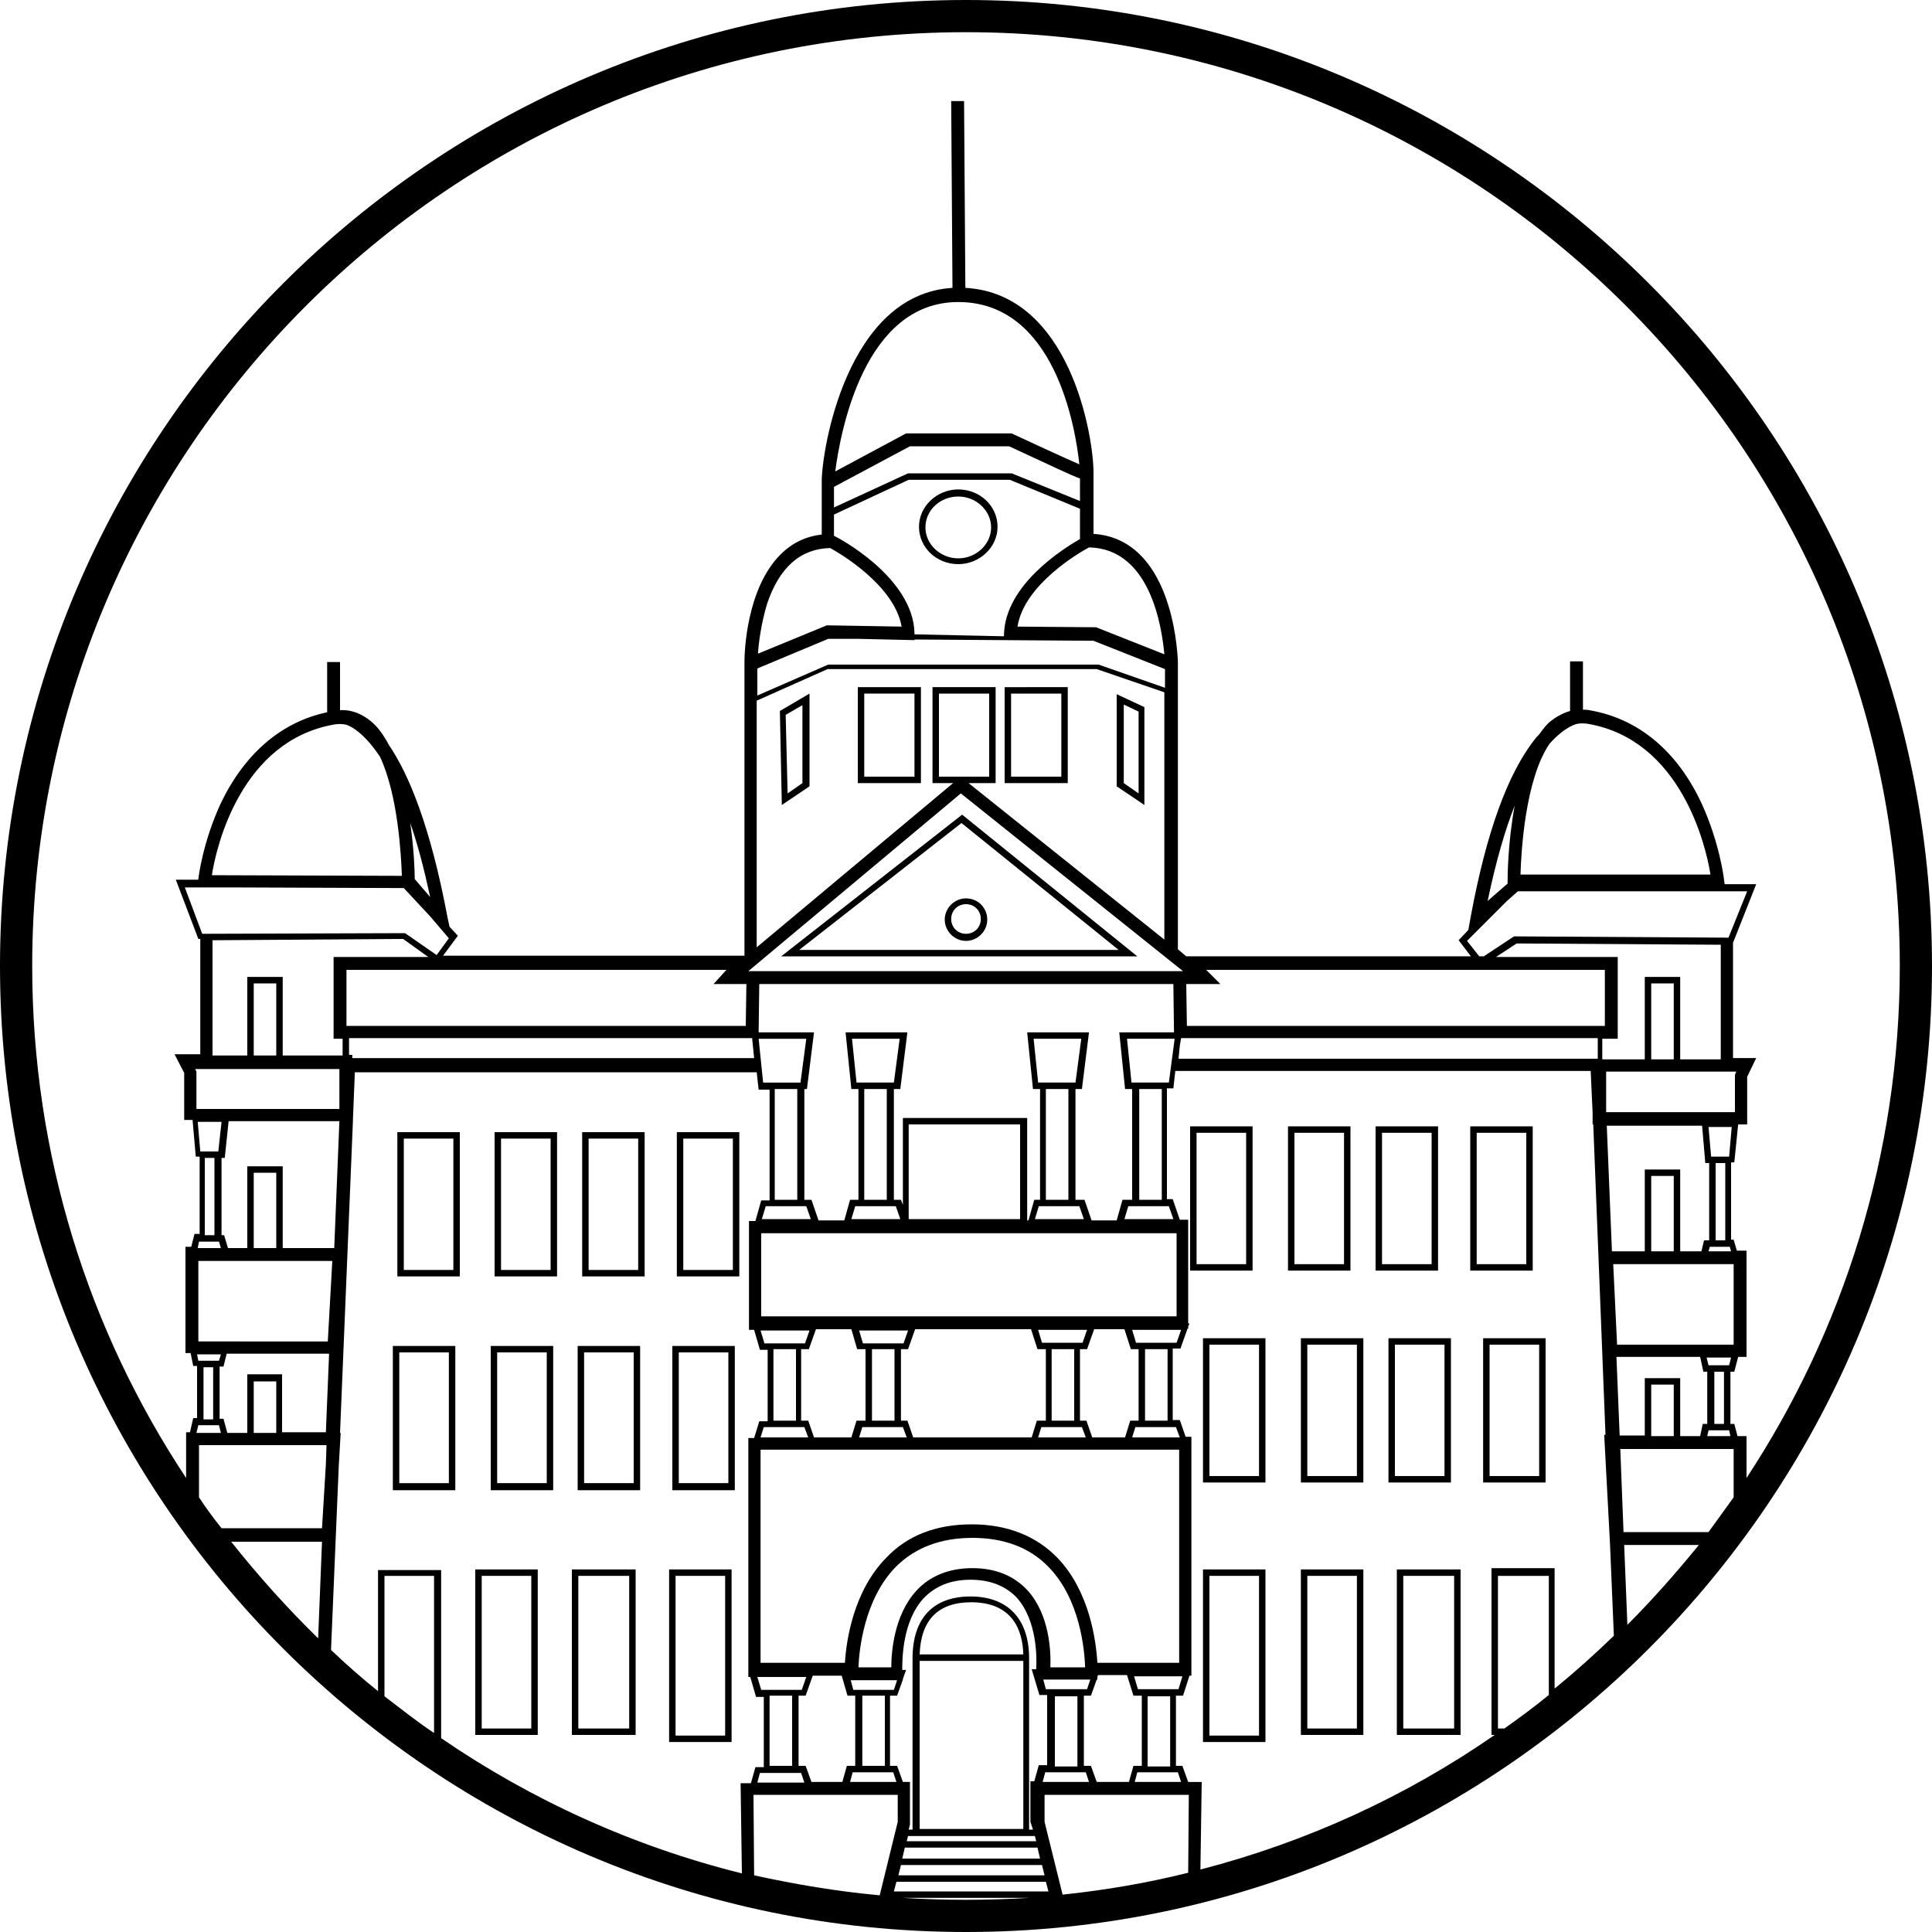 <?xml version="1.0" encoding="utf-8"?>
<!-- Generator: Adobe Illustrator 19.2.1, SVG Export Plug-In . SVG Version: 6.00 Build 0)  -->
<svg version="1.1" id="Layer_3" xmlns="http://www.w3.org/2000/svg" xmlns:xlink="http://www.w3.org/1999/xlink" x="0px" y="0px"
	 width="300px" height="300px" viewBox="0 0 300 300" style="enable-background:new 0 0 300 300;" xml:space="preserve">
<g>
	<path d="M149.4,126.5l-28.1,22h55.3L149.4,126.5z M149.3,127.8l24.4,19.7h-49.6L149.3,127.8z"/>
	<path d="M194.5,174.9h-9.7v22.4h9.7V174.9z M193.5,196.3h-7.7v-20.4h7.7V196.3z"/>
	<path d="M209.7,174.9H200v22.4h9.7V174.9z M208.7,196.3H201v-20.4h7.7V196.3z"/>
	<path d="M223.3,174.9h-9.7v22.4h9.7V174.9z M222.3,196.3h-7.7v-20.4h7.7V196.3z"/>
	<path d="M238,174.9h-9.7v22.4h9.7V174.9z M237,196.3h-7.7v-20.4h7.7V196.3z"/>
	<path d="M186.8,230.2h9.7v-22.4h-9.7V230.2z M187.8,208.8h7.7v20.4h-7.7V208.8z"/>
	<path d="M202,230.2h9.7v-22.4H202V230.2z M203,208.8h7.7v20.4H203V208.8z"/>
	<path d="M225.3,207.8h-9.7v22.4h9.7V207.8z M224.3,229.2h-7.7v-20.4h7.7V229.2z"/>
	<path d="M230.3,230.2h9.7v-22.4h-9.7V230.2z M231.3,208.8h7.7v20.4h-7.7V208.8z"/>
	<path d="M70.7,209H61v22.4h9.7V209z M69.7,230.3H62V210h7.7V230.3z"/>
	<path d="M85.9,209h-9.7v22.4h9.7V209z M84.9,230.3h-7.7V210h7.7V230.3z"/>
	<path d="M99.4,209h-9.7v22.4h9.7V209z M98.4,230.3h-7.7V210h7.7V230.3z"/>
	<path d="M114.1,209h-9.7v22.4h9.7V209z M113.1,230.3h-7.7V210h7.7V230.3z"/>
	<path d="M71.4,175.8h-9.7v22.4h9.7V175.8z M70.4,197.2h-7.7v-20.4h7.7V197.2z"/>
	<path d="M86.5,175.8h-9.7v22.4h9.7V175.8z M85.5,197.2h-7.7v-20.4h7.7V197.2z"/>
	<path d="M100.1,175.8h-9.7v22.4h9.7V175.8z M99.1,197.2h-7.7v-20.4h7.7V197.2z"/>
	<path d="M114.8,175.8h-9.7v22.4h9.7V175.8z M113.8,197.2h-7.7v-20.4h7.7V197.2z"/>
	<path d="M186.8,270.5h9.7v-26.8h-9.7V270.5z M187.8,244.7h7.7v24.8h-7.7V244.7z"/>
	<path d="M202,269.4h9.7v-25.7H202V269.4z M203,244.7h7.7v23.7H203V244.7z"/>
	<path d="M216.9,269.4h9.9v-25.7h-9.9V269.4z M217.9,244.7h7.9v23.7h-7.9V244.7z"/>
	<path d="M83.5,243.7h-9.7v25.7h9.7V243.7z M82.5,268.4h-7.7v-23.7h7.7V268.4z"/>
	<path d="M98.7,243.7h-9.9v25.7h9.9V243.7z M97.7,268.4h-7.9v-23.7h7.9V268.4z"/>
	<path d="M148.8,76c-3.3,0-6.1,2.6-6.1,5.8s2.7,5.8,6.1,5.8c3.3,0,6.1-2.6,6.1-5.8S152.2,76,148.8,76z M148.8,86.7
		c-2.8,0-5.1-2.2-5.1-4.8c0-2.7,2.3-4.8,5.1-4.8s5.1,2.2,5.1,4.8C153.9,84.5,151.6,86.7,148.8,86.7z"/>
	<path d="M150,139.5c-1.8,0-3.3,1.5-3.3,3.3s1.5,3.3,3.3,3.3s3.3-1.5,3.3-3.3S151.9,139.5,150,139.5z M150,145c-1.3,0-2.3-1-2.3-2.3
		c0-1.3,1-2.3,2.3-2.3c1.3,0,2.3,1,2.3,2.3C152.3,144,151.3,145,150,145z"/>
	<path d="M113.6,243.7h-9.7v26.8h9.7V243.7z M112.6,269.5h-7.7v-24.8h7.7V269.5z"/>
	<path d="M121.4,125l4.3-2.9v-14.4l-4.6,2.7L121.4,125z M124.6,109.5v12.1l-2.3,1.6L122,111L124.6,109.5z"/>
	<path d="M173.4,107.8v14.3l4.3,2.9v-15.2L173.4,107.8z M176.8,123.2l-2.3-1.6v-12.2l2.3,1.1V123.2z"/>
	<path d="M133.2,121.6h9.8v-14.9h-9.8V121.6z M134.2,107.7h7.8v12.9h-7.8V107.7z"/>
	<path d="M156,121.6h9.8v-14.9H156V121.6z M157,107.7h7.8v12.9H157V107.7z"/>
	<path d="M150,0C67.3,0,0,67.3,0,150c0,82.7,67.3,150,150,150s150-67.3,150-150C300,67.3,232.7,0,150,0z M150,5c80,0,145,65,145,145
		c0,29.3-8.8,56.7-23.8,79.5V223h-1.4l-0.5-1.9h-0.6V213h0.6l0.6-2.3h1.3v-16.5h-1.5l-0.5-1.7h-0.4v-12h0.5l0.6-5.9h1.4l0-7.4
		l1.4-2.9h-3.6v-17.9l3.6-9.1h-4.9l-0.1-0.7c0-0.2-0.7-5.8-3.5-11.9c-3.8-8.1-9.8-13.1-17.3-14.4c-0.4-0.1-0.8-0.1-1.1-0.1v-7.5h-2
		v7.7c-1,0.3-2,0.8-2.9,1.5c-0.7,0.5-1.2,1.2-1.8,2c-0.2,0.3-0.5,0.5-0.7,0.8c-4.3,5.4-7.6,14.6-10,27.5l-0.4,2.2l-1.5,1.6l1.9,2.5
		h-44.2l-1.3-1.1v-42.9l0,0l0-1.5v-0.3h0c-0.1-2.3-1.1-19-13.1-19.8v-9v-0.5c0-5.6-3.6-27.8-19.9-28.7l-0.2-29l-2,0l0.2,29
		c-16.5,1-20.3,25.4-20.3,30v0.5v1.2v6.6c-2.5,0.3-4.6,1.3-6.4,3.1c-5.3,5.3-5.6,15.2-5.6,16.6h0v45.7H68.8l2.3-3.1l-1.3-1.4
		l-0.3-1.4c-2.7-14.4-6.1-22.4-9.1-26.8c-0.8-1.5-1.7-2.8-2.8-3.7c-1.1-0.9-2.3-1.5-3.7-1.7c-0.1,0-0.1,0-0.1,0l0,0
		c-0.3,0-0.7-0.1-1,0v-7.5h-2v7.8c-7.1,1.5-12.8,6.4-16.5,14.1c-2.8,6-3.5,11.6-3.5,11.8l0,0.1h-3.5l3.5,9.2l0.3,0v17.9h-4l1.5,2.9
		l0,7.3h1.3l0.5,5.7h0.6v12h-0.8l-0.5,2h-0.9v16.5h0.8l0.4,2h0.6v8.1H30l-0.5,2.2h-0.6v7.1C13.8,206.7,5,179.4,5,150
		C5,70,70,5,150,5z M265.3,237.9h-13.2l-0.5-12.9h17.6v7.5C267.9,234.3,266.6,236.1,265.3,237.9z M233.6,268.4h-1v-23.7h7.9v18.5
		C238.3,265,236,266.7,233.6,268.4z M231.6,243.7v25.7h0.5c-13.7,9.5-29.1,16.6-45.7,20.9l0.2-13.6h-2.1l-0.9-2.5h-1v-10.9h1.1
		l1-3.1h0.3v-37.1h-0.9l-0.9-2.6h-1.1v-11.1h1.2l1.1-3.1h0.1V206l0.2-0.5h-0.2v-16.1h-1.3l-1.1-3.2h-0.9v-17.2h1l0.3-2.7h64.5
		l0.3,6.5v1.8h0.1l1.9,48.2h-0.2l0.9,16.9h0l0.6,14.3c-3,2.9-6,5.6-9.2,8.2v-18.7H231.6z M59.7,263.4v-18.7h7.7v24.4
		C64.7,267.3,62.2,265.3,59.7,263.4z M58.7,243.7v18.9c-2.5-2-5-4.2-7.3-6.4l1.2-28.5l0.3-5.2h-0.1l2-48.4h0v-0.2l0.3-7.4h62.4
		l0.3,2.7h1.7v17.2h-1.3l-0.9,3.2h-1v16.9h0.8l0.9,3.1h1.2v11.1h-1.3l-0.8,2.6h-0.9v37.1h0.3l0.9,3.1h1.2v10.9h-1.3l-0.7,2.5H115
		l0.2,14c-16.9-4.2-32.7-11.4-46.7-21v-26.1H58.7z M36.5,137.8l26.2,0.1l4.1,4.4l2.9,3.4l-1.9,2.6l-4.9-3.4L31.4,145l-2.7-7.2H36.5z
		 M51.9,112.5c0.6-0.1,1.1-0.1,1.7,0c0.1,0,2.4,0.5,5.4,5c2.8,5.9,3.3,15.4,3.4,18.5l-29.5-0.1C33.6,131.3,37.5,115,51.9,112.5z
		 M64.4,136.5c0-1.1-0.1-4.6-0.7-8.7c1.1,3.1,2.1,6.9,3.1,11.5L64.4,136.5z M141.3,69.3h15.4c6.7,3.1,9.6,4.5,11,5v3.5l-10.6-4.3
		l-16.1,0l-11.5,5.3v-3.2L141.3,69.3z M148.8,46.9c15,0,18.2,19.5,18.8,25.2c-2.3-1-7.1-3.2-10.3-4.7l-0.2-0.1h-16.4l-11,5.9
		C130.5,67,134.2,46.9,148.8,46.9z M187.3,150.6h61.9v8.7h-64.9l-0.1-6.5h5.2h0.1L187.3,150.6z M234,139.9l1.7-1.5h35.6l-2.9,7.2
		l-33.3-0.2l-4.7,3.1h-0.7l-1.9-2.4L234,139.9z M244.9,112.4L244.9,112.4c0.5-0.1,1.1-0.1,1.7,0c14.4,2.5,18.3,18.9,19,23.4h-29.5
		c0.1-3.4,0.7-14.7,4.5-20.3C243.1,112.7,244.9,112.4,244.9,112.4z M234.1,136.8v0.4l-3.1,2.7c1.3-6.2,2.7-11,4.2-14.8
		C234.1,131,234.1,136.4,234.1,136.8z M265.1,223l0.2-0.9h3.2l0.2,0.9H265.1z M266.2,221.1V213h1.5v8.1H266.2z M268.5,212h-3.2
		l-0.3-1.2h3.8L268.5,212z M264.5,213h0.6v8.1h-0.7l-0.4,1.9h-3.1V214h-5.5v8.9h-3.9l-0.5-12.2h13L264.5,213z M259.9,223h-3.5V215
		h3.5V223z M176.2,276.7l0.4-1.5h6.3l0.5,1.5H176.2z M178.2,274.3v-10.9h3.5v10.9H178.2z M176.7,262.3l-0.6-2h7.5l-0.6,2H176.7z
		 M176,263.3h1.3v10.9h-1.3l-0.7,2.5h-5l-0.9-2.5h-1.1v-10.9h1.1l0.9-2.5h0.1l0-0.4l0.1-0.3h4.5L176,263.3z M125.2,260.4l-0.7,2
		h-6.3l-0.6-2H125.2z M123,263.3v10.9h-3.5v-10.9H123z M124.4,275.3l0.5,1.5h-7.3l0.4-1.5H124.4z M126,276.7l-0.9-2.5H124v-10.9h1.1
		l1.1-3.1h4.5l0.9,3.1h1.2v10.9h-1.3l-0.7,2.5H126z M133,168.1l-0.7-6.8h7.4l-0.9,6.8H133z M137.7,169.1v17.2h-3.5v-17.2H137.7z
		 M139.1,187.3l0.7,2h-7.6l0.6-2H139.1z M141.1,189.3v-14.7h17.3v14.7H141.1z M182.7,191.5v12.9h-64.5v-12.9H182.7z M160.4,284.1
		h-0.6v-26.1v-0.5v0h0c0-6.1-3.3-9.6-9.1-9.6c-5.8,0-9,3.4-9,9.6h0v0v0.5v26.1h-0.6l0.2-0.8l0-6.6h-1.1l-0.9-2.5h-1.1v-10.9h1.1
		l0.9-2.5h0l0-0.1l0.5-1.4h-0.6c0-1.6,0-7.5,3.3-11.1c1.8-1.9,4.2-2.9,7.3-2.9c3.1,0,5.5,1,7.2,2.8c3.2,3.6,3.1,9.5,3,11.1h-0.7
		l1.2,4h1.2v10.9h-1.3l-0.7,2.5h-0.6v6.3L160.4,284.1z M160.9,285.9h-20.1l0.2-0.8h19.7L160.9,285.9z M142.8,257.9h16.1v26.1h-16.1
		V257.9z M142.8,256.9c0.2-5.4,2.9-8.1,8-8.1c6.4,0,8,4.3,8.1,8.1H142.8z M132,276.7l0.4-1.5h6.3l0.5,1.5H132z M163.1,258.9
		c0.1-2.4-0.1-8.1-3.5-11.9c-2.1-2.3-5-3.5-8.6-3.5s-6.6,1.2-8.7,3.5c-3.5,3.8-3.9,9.6-3.9,11.9h-5.1c0.1-2.7,0.9-10.6,5.8-15.6
		c3-3,7-4.5,11.9-4.5c4.9,0,8.9,1.5,11.8,4.5c4.9,5,5.6,12.8,5.7,15.6H163.1z M139.3,260.9l-0.5,1.5h-6.3l-0.4-1.5L139.3,260.9z
		 M137.4,263.3v10.9h-3.5v-10.9H137.4z M161.9,276.7l0.4-1.5h6.3l0.5,1.5H161.9z M163.8,274.3v-10.9h3.5v10.9H163.8z M162.4,262.3
		l-0.4-1.5h7.3l-0.5,1.5H162.4z M170.4,258.2c-0.2-3.4-1.2-11.1-6.2-16.3c-3.3-3.4-7.8-5.2-13.3-5.2s-10,1.7-13.3,5.2
		c-5.1,5.2-6.2,12.9-6.4,16.3h-13.1v-33.1h65v33.1H170.4z M141,206.6l-0.7,2h-6.3l-0.6-2H141z M138.9,209.5v11.1h-3.5v-11.1H138.9z
		 M140.2,221.6l0.6,1.6h-7.4l0.5-1.6H140.2z M161.2,223.2l0.5-1.6h6.3l0.6,1.6H161.2z M163.3,220.6v-11.1h3.5v11.1H163.3z
		 M161.8,208.5l-0.6-2h7.6l-0.7,2H161.8z M161.1,209.5h1.3v11.1H161l-0.8,2.6h-18.4l-0.9-2.6h-1v-11.1h1.1l1.1-3.1h18L161.1,209.5z
		 M132.2,206.4l0.9,3.1h1.3v11.1h-1.4l-0.8,2.6h-5.8l-0.9-2.6h-1.1v-11.1h1.2l1.1-3.1H132.2z M125.7,206.6l-0.7,2h-6.3l-0.6-2H125.7
		z M123.6,209.5v11.1h-3.5v-11.1H123.6z M124.9,221.6l0.6,1.6h-7.4l0.5-1.6H124.9z M140.2,294.7h19.6c-3.2,0.2-6.5,0.3-9.8,0.3
		S143.4,294.9,140.2,294.7z M138.8,293.7l0.4-1.5h23.2l0.4,1.5H138.8z M139.5,291.2l0.4-1.6h21.9l0.4,1.6H139.5z M140.1,288.6
		l0.4-1.7h20.6l0.4,1.7H140.1z M175.8,223.2l0.5-1.6h6.3l0.6,1.6H175.8z M177.8,220.6v-11.1h3.5v11.1H177.8z M176.4,208.5l-0.6-2
		h7.6l-0.7,2H176.4z M175.6,209.5h1.2v11.1h-1.3l-0.8,2.6h-5.1l-0.9-2.6h-1v-11.1h1.1l1.1-3.1h4.7L175.6,209.5z M169.5,189.5
		l-1.1-3.2h-1.4v-17.2h1l1.1-8.8h-9.6l0.9,8.8h1.1v17.2h-0.9l-0.9,3.2h-0.2v-15.9h-19.3v13.5l-0.3-0.8h-1.1v-17.2h1l1.1-8.8h-9.6
		l0.9,8.8h1.1v17.2H132l-0.9,3.2h-4l-1.1-3.2h-1.1v-17.2h0.4l1.1-8.8h-8.6l0.1-7.5h64.3l0.1,7.5h-8.5l0.9,8.8h1.1v17.2h-1.5
		l-0.9,3.2H169.5z M161.2,168.1l-0.7-6.8h7.4l-0.9,6.8H161.2z M165.9,169.1v17.2h-3.5v-17.2H165.9z M167.6,187.3l0.7,2h-7.6l0.6-2
		H167.6z M42.9,222.5h-3.5v-8h3.5V222.5z M38.4,213.5v9h-3.1l-0.6-2.2h-0.6v-8.1h0.6l0.5-2h15.9l-0.5,12.2h-6.8v-9H38.4z
		 M42.9,193.8h-3.5v-11.7h3.5V193.8z M51.6,195.8l-0.7,12.5H30.8v-12.5H51.6z M149.2,123.2l34.5,27.6h-1.6h-64.3h-1.6L149.2,123.2z
		 M183,164.4l0.2-2l0.2-1.2h64.7v3.2H183z M116.8,161.3l0.3,3H54.7v-0.5h-0.5v-2.6H116.8z M117.8,161.3h7.4l-0.9,6.8h-5.8
		L117.8,161.3z M123.8,169.1v17.2h-3.5v-17.2H123.8z M125.2,187.3l0.7,2h-7.6l0.6-2H125.2z M174.6,189.3l0.6-2h6.3l0.7,2H174.6z
		 M176.9,186.3v-17.2h3.5v17.2H176.9z M175.7,168.1l-0.7-6.8h7.4l-0.9,6.8H175.7z M259.9,194.3h-3.5v-11.7h3.5V194.3z M269.2,196.3
		v12.5h-18.1l-0.6-12.5H269.2z M265.3,194.3l0.2-0.7h3.1l0.2,0.7H265.3z M266.4,192.6v-12h1.5v12H266.4z M268.5,179.6h-2.8l-0.4-4.6
		h3.6L268.5,179.6z M264.8,180.6h0.6v12h-0.8l-0.4,1.7h-3.3v-12.7h-5.5v12.7h-5.1l-0.8-19.5h14.8L264.8,180.6z M269.4,166.9l0,5.8
		h-20v-6.3h20.2L269.4,166.9z M259.9,164.5h-3.5v-11.8h3.5V164.5z M260.9,164.5v-12.8h-5.5v12.8h-6.3h-0.3v-3.2h2.4v-12.7h-18.9
		l3.2-2.1l31.7,0.2v17.8H260.9z M150.4,121.6h4.2v-14.9h-9.8v14.9h3.2l-30.5,25.5v-38.3l11-4.9h41.8l10.5,3.6v38.4L150.4,121.6z
		 M145.8,120.6v-12.9h7.8v12.9H145.8z M142,98.3c-0.2-8.7-12-14.9-12.5-15.1l0,0v-3.3l11.6-5.4h15.7l10.9,4.5v4.7
		c-2.6,1.5-11.6,7.1-11.8,14.8l0,0.3L142,98.5L142,98.3z M117.6,103.8l11-4.6l4.7,0l8.7,0.2l0-0.1l13.9,0.1l0,0l13.9,0.1l11.1,4.4
		v2.9l-10.3-3.6l-42,0l-11,4.8V103.8z M170.2,97.4L158,97.3c1-6.5,9.6-11.5,11.1-12.3c9.5,0.2,11.3,12.3,11.7,16.6L170.2,97.4z
		 M128.9,85.1c1.5,0.8,10,5.8,11.1,12.2l-11.6-0.2l-10.7,4.4c0.1-1.7,0.5-4.7,1.4-7.7C121,88.1,124.3,85.2,128.9,85.1z M110.8,152.8
		h5.1l-0.1,6.5h-62v-8.7h59L110.8,152.8L110.8,152.8z M62.6,145.8l3.9,2.8H51.8v12.7h1.4v2.6h-9.3v-12.2h-5.5v12.2H33V146
		L62.6,145.8z M42.9,163.9h-3.5v-11.2h3.5V163.9z M52.7,165.9v6.3H30.5l0-5.8l-0.2-0.4H52.7z M52.7,174.1l-0.8,19.7h-8v-12.7h-5.5
		v12.7h-3l-0.6-2h-0.4v-12h0.5l0.6-5.7H52.7z M34.4,174.2l-0.5,4.6h-2.8l-0.4-4.6H34.4z M33.3,179.8v12h-1.5v-12H33.3z M30.9,192.8
		H34l0.3,1h-3.6L30.9,192.8z M34.3,210.3l-0.3,1h-3.2l-0.2-1H34.3z M33.1,212.3v8.1h-1.5v-8.1H33.1z M30.8,221.3H34l0.3,1.2h-3.8
		L30.8,221.3z M30.9,232.5v-8.1h19.8l-0.1,3l-0.6,9.9H34.4C33.2,235.8,32,234.2,30.9,232.5z M117,278.7h22.4v4.2l-2.8,11.4
		c-6.6-0.6-13.1-1.7-19.5-3.1L117,278.7z M165,294.2l-2.8-11.3v-4.2h22.4l-0.1,12.1C178.1,292.4,171.6,293.5,165,294.2z M35.9,239.4
		H50l-0.6,15C44.6,249.7,40.1,244.7,35.9,239.4z M252.7,252.3l-0.5-12.4h11.6C260.3,244.2,256.6,248.4,252.7,252.3z"/>
</g>
</svg>
